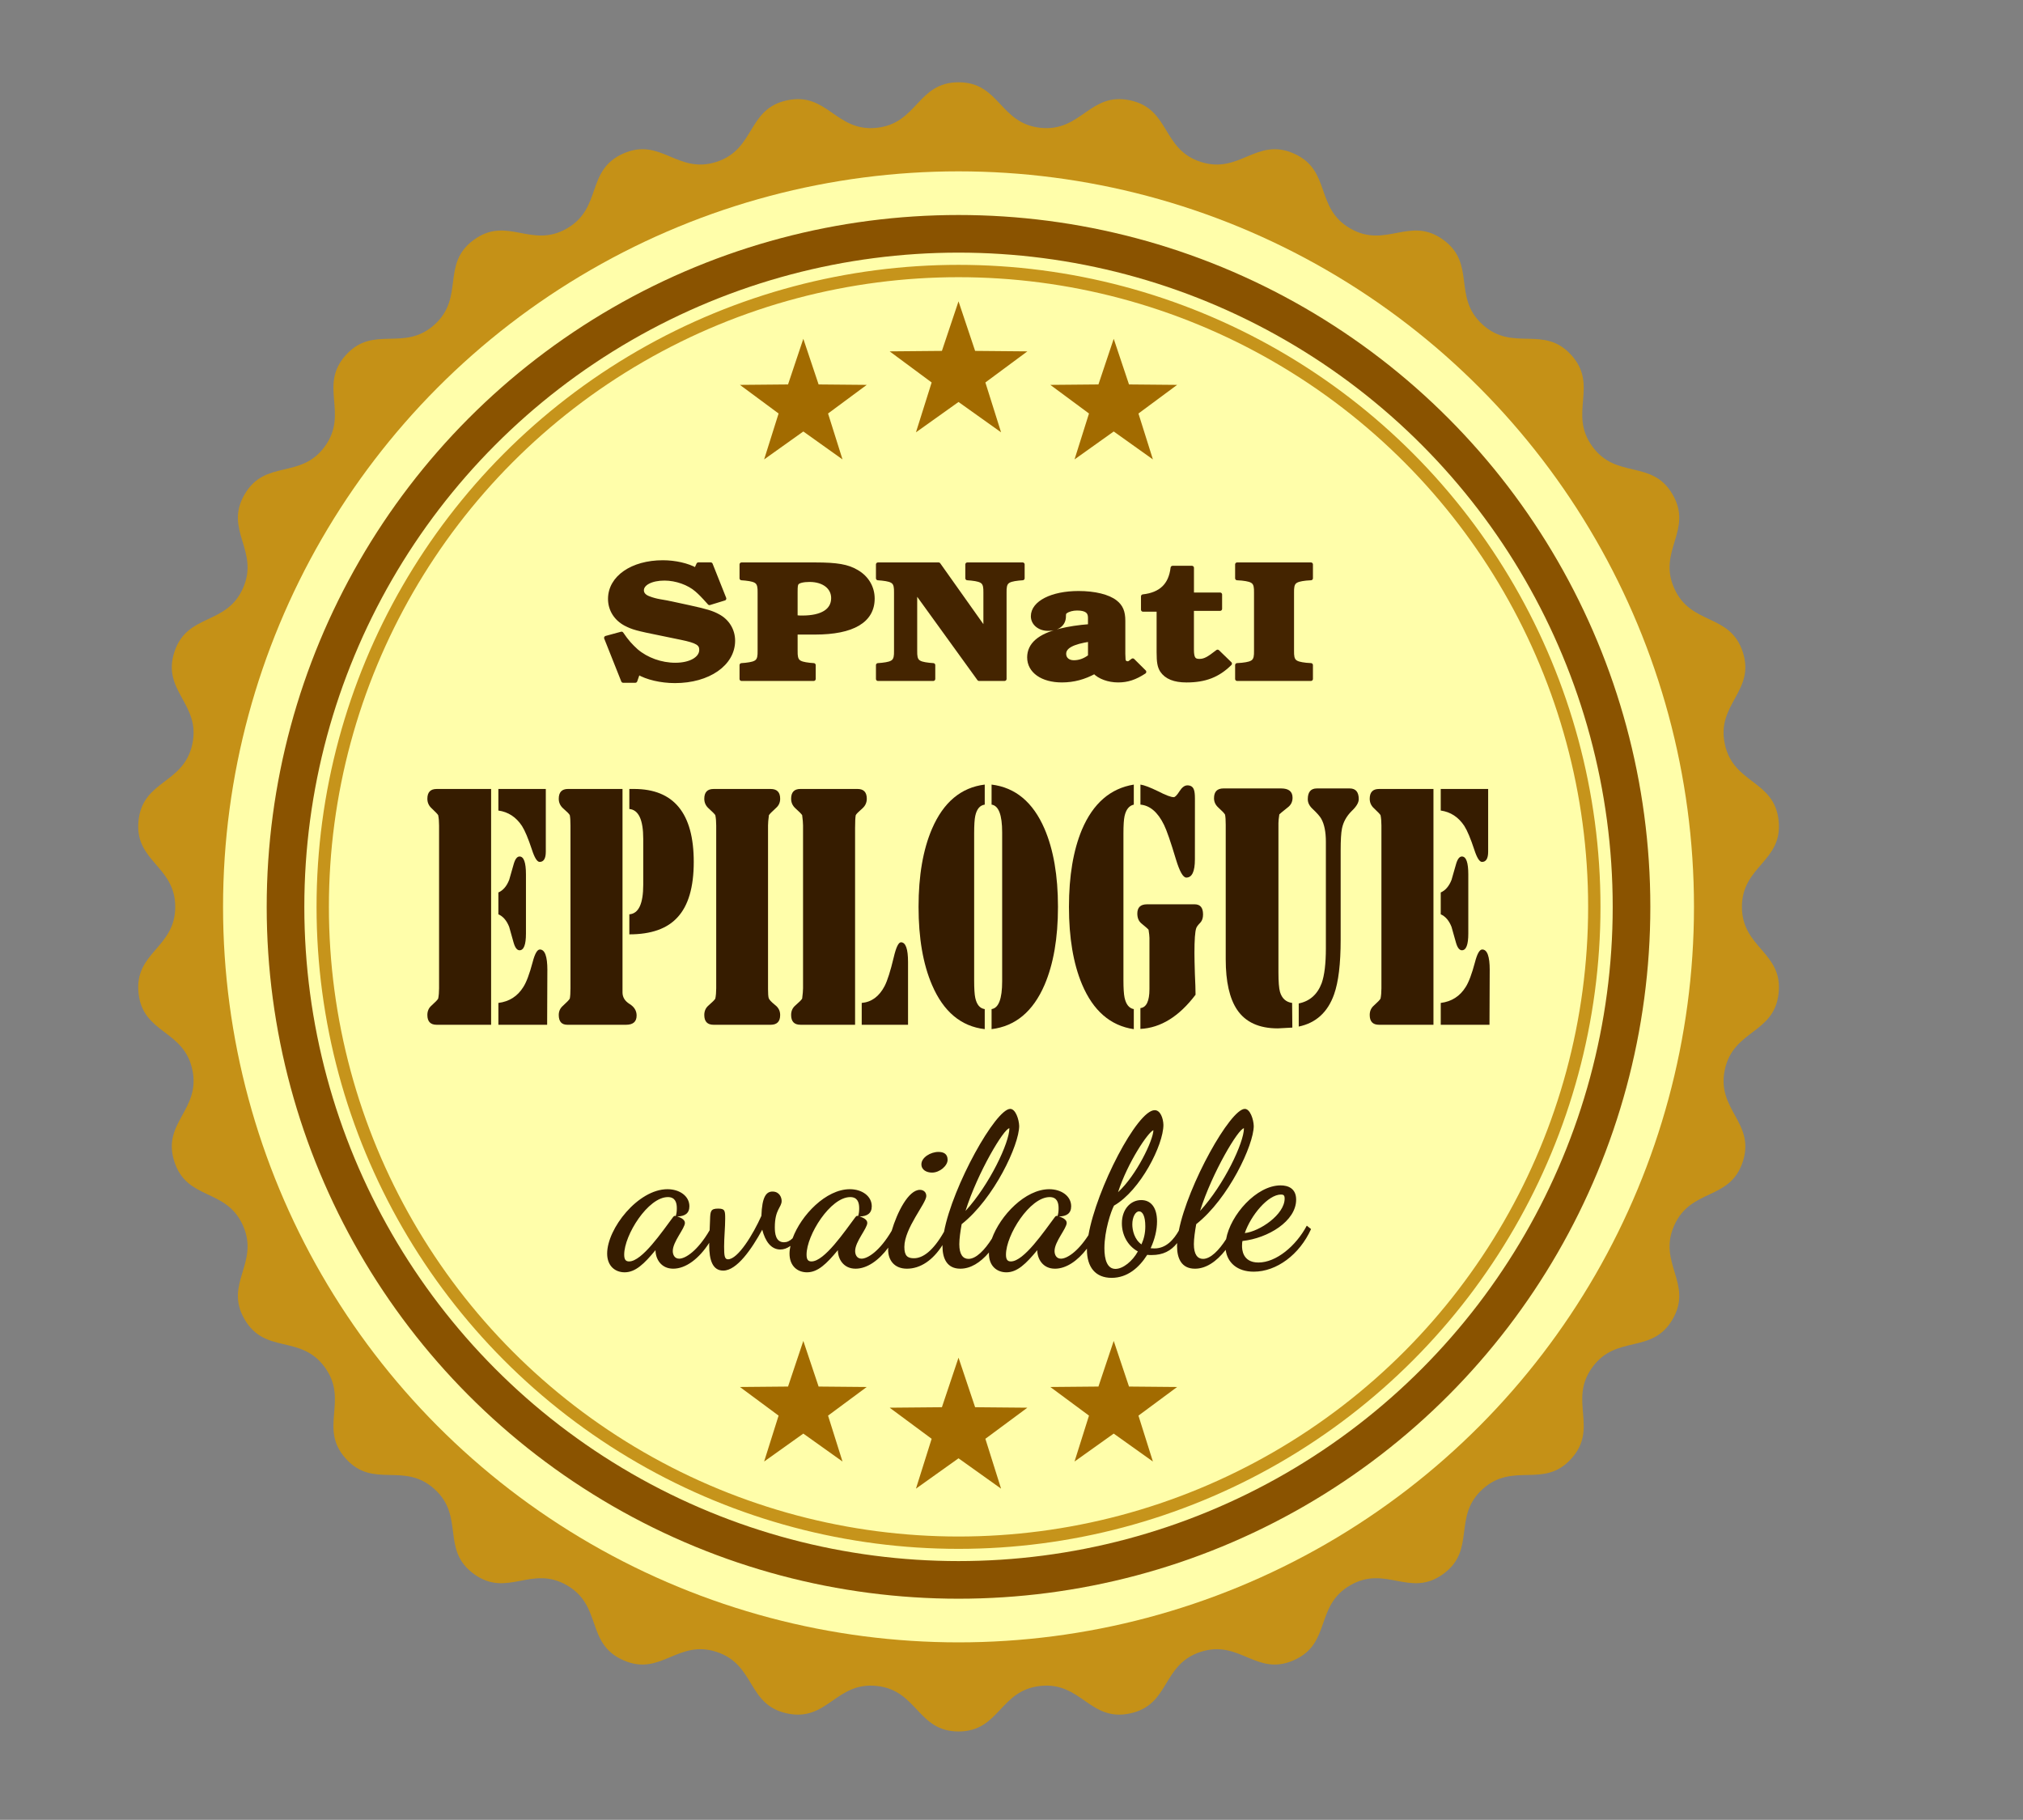 <?xml version="1.0" encoding="UTF-8"?>
<svg width="491.94" height="442.51" version="1.1" viewBox="0 0 130.16 117.08" xmlns="http://www.w3.org/2000/svg">
  <rect x="0" y="0" width="130.16" height="117.08" fill="#808080" stroke="none"/>
  <path d="m107.62 84.869c-1.326 2.297-3.611 0.952-5.17 3.098-1.559 2.146 0.426 3.904-1.349 5.875-1.775 1.971-3.731 0.181-5.702 1.955-1.971 1.775-0.395 3.907-2.541 5.466-2.146 1.559-3.687-0.599-5.983 0.727s-1.199 3.74-3.622 4.818c-2.423 1.079-3.482-1.352-6.004-0.533s-1.95 3.409-4.544 3.96-3.124-2.047-5.762-1.769c-2.638 0.277-2.616 2.929-5.268 2.929-2.652 0-2.631-2.651-5.268-2.929-2.638-0.277-3.168 2.321-5.762 1.769s-2.022-3.14-4.544-3.96-3.581 1.611-6.004 0.533c-2.423-1.079-1.325-3.492-3.622-4.818-2.297-1.326-3.838 0.832-5.983-0.727-2.146-1.559-0.57-3.691-2.541-5.466-1.971-1.775-3.927 0.016-5.702-1.955-1.775-1.971 0.21-3.729-1.349-5.875-1.559-2.146-3.844-0.801-5.17-3.098-1.326-2.297 0.981-3.604-0.098-6.027-1.079-2.423-3.594-1.583-4.413-4.105-0.82-2.522 1.709-3.321 1.157-5.915-0.551-2.594-3.186-2.296-3.463-4.933s2.362-2.893 2.362-5.545c1e-6 -2.652-2.639-2.908-2.362-5.545 0.277-2.638 2.912-2.339 3.463-4.933 0.551-2.594-1.977-3.393-1.157-5.915 0.82-2.522 3.335-1.683 4.413-4.105 1.079-2.423-1.228-3.73 0.098-6.027 1.326-2.297 3.611-0.952 5.17-3.098 1.559-2.146-0.426-3.904 1.349-5.875 1.775-1.971 3.731-0.181 5.702-1.955 1.971-1.775 0.395-3.907 2.541-5.466s3.687 0.599 5.983-0.727c2.297-1.326 1.199-3.74 3.622-4.818 2.423-1.079 3.482 1.352 6.004 0.533 2.522-0.82 1.95-3.409 4.544-3.96s3.124 2.047 5.762 1.769c2.638-0.277 2.616-2.929 5.268-2.929s2.631 2.651 5.268 2.929c2.638 0.277 3.168-2.321 5.762-1.769 2.594 0.551 2.022 3.14 4.544 3.96 2.522 0.82 3.581-1.611 6.004-0.533 2.423 1.079 1.325 3.492 3.622 4.818 2.297 1.326 3.838-0.832 5.983 0.727 2.146 1.559 0.57 3.691 2.541 5.466 1.971 1.775 3.927-0.016 5.702 1.955 1.775 1.971-0.21 3.729 1.349 5.875 1.559 2.146 3.844 0.801 5.17 3.098 1.326 2.297-0.981 3.604 0.098 6.027 1.079 2.423 3.594 1.583 4.413 4.105s-1.709 3.321-1.157 5.915 3.186 2.296 3.463 4.933-2.362 2.893-2.362 5.545 2.639 2.908 2.362 5.545-2.912 2.339-3.463 4.933 1.977 3.393 1.157 5.915c-0.82 2.522-3.335 1.683-4.413 4.105-1.079 2.423 1.228 3.73-0.098 6.027z" fill="#c59117" fill-rule="evenodd" style="paint-order:normal"/>
  <circle cx="61.671" cy="58.343" r="47.32" fill="#ffffac" fill-rule="evenodd" opacity=".99"/>
  <ellipse cx="61.671" cy="58.343" rx="43.301" ry="43.301" fill="none" stroke="#8a5300" stroke-linejoin="round" stroke-width="2.421"/>
  <ellipse cx="61.671" cy="58.343" rx="40.907" ry="40.907" fill="none" stroke="#c6941b" stroke-linejoin="round" stroke-width=".794"/>
  <g fill="#a26b00" fill-rule="evenodd">
    <path d="m61.671 19.387 1.068 3.188 3.362 0.03-2.702 2.001 1.01 3.207-2.738-1.952-2.738 1.952 1.01-3.207-2.702-2.001 3.362-0.03z"/>
    <path d="m71.657 21.797 0.983 2.936 3.096 0.028-2.488 1.842 0.93 2.953-2.521-1.797-2.521 1.797 0.93-2.953-2.488-1.842 3.096-0.028z"/>
    <path d="m51.686 21.797 0.983 2.936 3.096 0.028-2.488 1.842 0.93 2.953-2.521-1.797-2.521 1.797 0.93-2.953-2.488-1.842 3.096-0.028z"/>
    <path d="m61.671 87.347 1.068 3.188 3.362 0.03-2.702 2.001 1.01 3.207-2.738-1.952-2.738 1.952 1.01-3.207-2.702-2.001 3.362-0.03z"/>
    <path d="m71.657 86.269 0.983 2.936 3.096 0.028-2.488 1.842 0.93 2.953-2.521-1.797-2.521 1.797 0.93-2.953-2.488-1.842 3.096-0.028z"/>
    <path d="m51.686 86.269 0.983 2.936 3.096 0.028-2.488 1.842 0.93 2.953-2.521-1.797-2.521 1.797 0.93-2.953-2.488-1.842 3.096-0.028z"/>
  </g>
  <g fill="#442400" stroke="#442400" stroke-linecap="round" stroke-linejoin="round" stroke-width=".261">
    <path d="m44.776 36.661c-0.529-0.303-1.348-0.487-2.128-0.487-1.97 0-3.398 0.984-3.398 2.357 0 0.681 0.37 1.276 1.005 1.611 0.463 0.238 0.727 0.314 2.287 0.627l1.309 0.27c0.992 0.205 1.269 0.368 1.269 0.768 0 0.562-0.687 0.962-1.666 0.962-0.925 0-1.851-0.335-2.512-0.897-0.357-0.324-0.608-0.595-0.952-1.103l-0.992 0.27 1.097 2.757h0.78l0.185-0.53c0.555 0.335 1.467 0.551 2.366 0.551 2.155 0 3.741-1.103 3.741-2.595 0-0.67-0.357-1.265-0.965-1.589-0.397-0.216-0.754-0.324-1.89-0.573l-1.203-0.26c-0.026-0.011-0.278-0.054-0.648-0.119-0.251-0.043-0.489-0.108-0.687-0.184-0.317-0.108-0.476-0.292-0.476-0.519 0-0.443 0.608-0.757 1.454-0.757 0.754 0 1.573 0.292 2.076 0.735 0.225 0.195 0.397 0.368 0.82 0.843l0.952-0.292-0.873-2.195h-0.793z" style="font-feature-settings:normal;font-variant-caps:normal;font-variant-ligatures:normal;font-variant-numeric:normal"/>
    <path d="m51.188 40.694h1.256c2.419 0 3.702-0.757 3.702-2.184 0-0.714-0.37-1.351-1.031-1.73-0.582-0.346-1.269-0.465-2.657-0.465h-4.746v0.887l0.264 0.022c0.767 0.086 0.912 0.227 0.899 0.908v3.73c0.014 0.681-0.132 0.822-0.899 0.908l-0.264 0.022v0.887h4.64v-0.887l-0.264-0.022c-0.767-0.087-0.912-0.227-0.899-0.908zm0-2.595c0-0.389 0.014-0.508 0.093-0.595 0.093-0.119 0.397-0.195 0.806-0.195 0.912 0 1.52 0.476 1.52 1.168 0 0.811-0.714 1.254-1.983 1.254-0.132 0-0.225 0-0.436-0.022z" style="font-feature-settings:normal;font-variant-caps:normal;font-variant-ligatures:normal;font-variant-numeric:normal"/>
    <path d="m60.389 36.315h-3.9v0.887l0.264 0.022c0.767 0.086 0.912 0.227 0.899 0.908v3.73c0.014 0.681-0.132 0.822-0.899 0.908l-0.264 0.022v0.887h3.556v-0.887l-0.264-0.022c-0.767-0.087-0.912-0.227-0.899-0.908v-3.871l4.111 5.687h1.639v-5.547c-0.014-0.681 0.132-0.822 0.899-0.908l0.264-0.022v-0.887h-3.556v0.887l0.264 0.022c0.767 0.086 0.912 0.227 0.899 0.908v2.433z" style="font-feature-settings:normal;font-variant-caps:normal;font-variant-ligatures:normal;font-variant-numeric:normal"/>
    <path d="m72.882 42.489c-0.238 0.184-0.238 0.184-0.331 0.184-0.093 0-0.198-0.054-0.225-0.119-0.04-0.076-0.04-0.076-0.053-0.487v-2.13c0-0.573-0.145-0.919-0.502-1.2-0.463-0.368-1.335-0.584-2.38-0.584-1.705 0-2.935 0.627-2.935 1.492 0 0.465 0.423 0.811 0.978 0.811 0.648 0 1.031-0.314 1.018-0.833 0-0.151 0.026-0.227 0.119-0.281 0.159-0.119 0.449-0.195 0.727-0.195 0.568 0 0.833 0.184 0.833 0.584v0.551c-0.727 0.054-1.362 0.151-1.93 0.292-1.322 0.324-1.983 0.897-1.983 1.719 0 0.887 0.846 1.481 2.102 1.481 0.754 0 1.428-0.184 2.102-0.551 0.317 0.335 0.899 0.551 1.52 0.551 0.595 0 1.084-0.162 1.679-0.551zm-2.75-0.26c-0.344 0.26-0.674 0.378-1.044 0.378-0.37 0-0.621-0.216-0.621-0.541 0-0.465 0.529-0.746 1.666-0.919z" style="font-feature-settings:normal;font-variant-caps:normal;font-variant-ligatures:normal;font-variant-numeric:normal"/>
    <path d="m78.5 39.169v-0.919h-1.811v-1.719h-1.243c-0.132 1.114-0.754 1.708-1.904 1.838v0.854h1.005v2.735c0 0.66 0.053 0.919 0.211 1.179 0.291 0.432 0.806 0.638 1.586 0.638 1.19 0 2.023-0.324 2.789-1.081l-0.793-0.768c-0.595 0.465-0.833 0.595-1.177 0.595-0.357 0-0.476-0.173-0.476-0.735v-2.616z" style="font-feature-settings:normal;font-variant-caps:normal;font-variant-ligatures:normal;font-variant-numeric:normal"/>
    <path d="m84.344 43.678v-0.887l-0.317-0.022c-0.767-0.087-0.912-0.227-0.899-0.908v-3.73c-0.014-0.681 0.132-0.822 0.899-0.908l0.317-0.022v-0.887h-4.746v0.887l0.317 0.022c0.767 0.086 0.912 0.227 0.899 0.908v3.73c0.014 0.681-0.132 0.822-0.899 0.908l-0.317 0.022v0.887z" style="font-feature-settings:normal;font-variant-caps:normal;font-variant-ligatures:normal;font-variant-numeric:normal"/>
  </g>
  <g fill="#361c00">
    <path d="m35.117 54.79q0 0.661-0.397 0.661-0.241 0-0.497-0.793-0.355-1.074-0.639-1.52-0.568-0.859-1.518-0.992v-1.388h3.051zm-1.277 5.272q0 1.074-0.412 1.074-0.241 0-0.383-0.496-0.142-0.496-0.284-1.008-0.241-0.611-0.695-0.81v-1.405q0.454-0.198 0.695-0.81 0.142-0.496 0.284-0.992 0.142-0.512 0.383-0.512 0.412 0 0.412 1.157zm-2.242 5.867h-3.505q-0.596 0-0.596-0.628 0-0.38 0.27-0.611 0.369-0.331 0.426-0.446 0.057-0.281 0.057-0.661v-10.478q0-0.38-0.057-0.661-0.057-0.099-0.426-0.446-0.27-0.248-0.27-0.611 0-0.628 0.596-0.628h3.505zm3.619-3.52-0.014 3.52h-3.136v-1.405q1.05-0.132 1.604-1.025 0.298-0.463 0.596-1.587 0.213-0.826 0.468-0.826 0.483 0 0.483 1.322z" style="font-feature-settings:normal;font-variant-caps:normal;font-variant-ligatures:normal;font-variant-numeric:normal;paint-order:stroke markers fill"/>
    <path d="m44.636 55.451q0 2.446-1.05 3.57-0.993 1.091-3.094 1.091v-1.289q0.894-0.066 0.894-1.901v-2.958q0-1.835-0.894-1.917v-1.289h0.298q3.846 0 3.846 4.694zm-3.676 9.883q0 0.595-0.681 0.595h-3.775q-0.553 0-0.553-0.628 0-0.364 0.27-0.595 0.383-0.347 0.44-0.463 0.043-0.215 0.043-0.661v-10.478q0-0.446-0.043-0.661-0.057-0.116-0.44-0.446-0.27-0.248-0.27-0.611 0-0.628 0.596-0.628h3.505v13.089q0 0.463 0.454 0.744 0.454 0.281 0.454 0.744z" style="font-feature-settings:normal;font-variant-caps:normal;font-variant-ligatures:normal;font-variant-numeric:normal;paint-order:stroke markers fill"/>
    <path d="m50.196 65.301q0 0.628-0.61 0.628h-3.676q-0.596 0-0.596-0.628 0-0.38 0.27-0.611 0.383-0.331 0.44-0.446 0.057-0.281 0.057-0.661v-10.478q0-0.38-0.057-0.661-0.057-0.099-0.44-0.446-0.27-0.248-0.27-0.611 0-0.628 0.596-0.628h3.676q0.61 0 0.61 0.628 0 0.364-0.27 0.595-0.383 0.347-0.454 0.463-0.057 0.43-0.057 0.661v10.528q0 0.43 0.043 0.578t0.412 0.446q0.326 0.248 0.326 0.645z" style="font-feature-settings:normal;font-variant-caps:normal;font-variant-ligatures:normal;font-variant-numeric:normal;paint-order:stroke markers fill"/>
    <path d="m55.769 51.385q0 0.364-0.27 0.611-0.383 0.331-0.44 0.446-0.043 0.215-0.043 0.826v12.66h-3.519q-0.596 0-0.596-0.628 0-0.38 0.27-0.611 0.383-0.331 0.44-0.446 0.057-0.43 0.057-0.661v-10.478q0-0.231-0.057-0.661-0.057-0.099-0.44-0.446-0.27-0.248-0.27-0.611 0-0.628 0.596-0.628h3.676q0.596 0 0.596 0.628zm2.654 14.544h-2.98v-1.405q0.951-0.083 1.476-1.091 0.27-0.529 0.582-1.835 0.227-0.975 0.468-0.975 0.454 0 0.454 1.273z" style="font-feature-settings:normal;font-variant-caps:normal;font-variant-ligatures:normal;font-variant-numeric:normal;paint-order:stroke markers fill"/>
    <path d="m68.07 58.343q0 3.008-0.866 5.024-1.107 2.562-3.406 2.843v-1.289q0.681-0.099 0.681-1.785v-9.586q0-1.686-0.681-1.785v-1.289q2.299 0.281 3.406 2.843 0.866 2.016 0.866 5.024zm-4.712 7.867q-2.285-0.264-3.392-2.843-0.866-2.016-0.866-5.024t0.866-5.024q1.107-2.562 3.392-2.843v1.289q-0.468 0.066-0.61 0.727-0.071 0.331-0.071 1.124v9.454q0 0.793 0.071 1.124 0.142 0.661 0.61 0.727z" style="font-feature-settings:normal;font-variant-caps:normal;font-variant-ligatures:normal;font-variant-numeric:normal;paint-order:stroke markers fill"/>
    <path d="m76.88 55.286q0 1.173-0.553 1.173-0.312 0-0.667-1.173-0.511-1.702-0.766-2.215-0.596-1.223-1.518-1.306v-1.289q0.355 0.05 1.135 0.43 0.738 0.38 1.008 0.38 0.128 0 0.369-0.38 0.241-0.38 0.511-0.38 0.312 0 0.412 0.264 0.071 0.165 0.071 0.595zm0.525 3.537q0 0.347-0.17 0.529-0.227 0.231-0.27 0.364-0.114 0.331-0.114 1.587 0 0.446 0.028 1.355 0.043 0.892 0.043 1.339-1.589 2.099-3.548 2.198v-1.339q0.582-0.066 0.582-1.223v-3.289q0-0.165-0.057-0.529-0.043-0.066-0.468-0.413-0.255-0.215-0.255-0.628 0-0.595 0.624-0.595h3.065q0.539 0 0.539 0.645zm-4.456 7.388q-2.256-0.331-3.335-2.892-0.837-2-0.837-4.975t0.837-4.975q1.079-2.529 3.335-2.892v1.289q-0.454 0.099-0.596 0.744-0.071 0.331-0.071 1.107v9.454q0 0.76 0.071 1.107 0.142 0.661 0.596 0.744z" style="font-feature-settings:normal;font-variant-caps:normal;font-variant-ligatures:normal;font-variant-numeric:normal;paint-order:stroke markers fill"/>
    <path d="m87.421 51.418q0 0.331-0.454 0.76-0.497 0.496-0.624 1.124-0.085 0.413-0.085 1.421v5.735q0 2.33-0.426 3.52-0.61 1.719-2.271 2.066v-1.487q1.064-0.215 1.476-1.306 0.27-0.76 0.27-2.248v-6.842q0-0.959-0.298-1.487-0.128-0.231-0.568-0.645-0.298-0.281-0.298-0.611 0-0.694 0.582-0.694h2.115q0.582 0 0.582 0.694zm-4.258-0.099q0 0.397-0.312 0.628-0.497 0.397-0.539 0.446-0.057 0.364-0.057 0.562v9.602q0 0.909 0.099 1.256 0.184 0.628 0.781 0.711l0.014 1.587q-0.894 0.05-0.937 0.05-1.802 0-2.611-1.19-0.738-1.091-0.738-3.256v-8.644q0-0.446-0.043-0.661-0.071-0.132-0.44-0.463-0.27-0.248-0.27-0.595 0-0.628 0.61-0.628h3.704q0.738 0 0.738 0.595z" style="font-feature-settings:normal;font-variant-caps:normal;font-variant-ligatures:normal;font-variant-numeric:normal;paint-order:stroke markers fill"/>
    <path d="m95.748 54.79q0 0.661-0.397 0.661-0.241 0-0.497-0.793-0.355-1.074-0.639-1.52-0.568-0.859-1.518-0.992v-1.388h3.051zm-1.277 5.272q0 1.074-0.412 1.074-0.241 0-0.383-0.496-0.142-0.496-0.284-1.008-0.241-0.611-0.695-0.81v-1.405q0.454-0.198 0.695-0.81 0.142-0.496 0.284-0.992 0.142-0.512 0.383-0.512 0.412 0 0.412 1.157zm-2.242 5.867h-3.505q-0.596 0-0.596-0.628 0-0.38 0.27-0.611 0.369-0.331 0.426-0.446 0.057-0.281 0.057-0.661v-10.478q0-0.38-0.057-0.661-0.057-0.099-0.426-0.446-0.27-0.248-0.27-0.611 0-0.628 0.596-0.628h3.505zm3.619-3.52-0.014 3.52h-3.136v-1.405q1.05-0.132 1.604-1.025 0.298-0.463 0.596-1.587 0.213-0.826 0.468-0.826 0.483 0 0.483 1.322z" style="font-feature-settings:normal;font-variant-caps:normal;font-variant-ligatures:normal;font-variant-numeric:normal;paint-order:stroke markers fill"/>
  </g>
  <path transform="scale(.265)" d="m245.28 269.21c-3.53 0-13.976 18.676-16.074 29.83-2.69 4.729-5.191 6.43-7.307 6.43-1.5 0-2.328-0.518-2.328-2.742 0-4.552 5.328-10.603 5.328-12.361 0-0.983-0.723-1.5-1.551-1.5-2.774 0-5.513 5.416-6.854 9.943-2.875 4.886-5.798 6.764-7.32 6.764-1.138 0-1.551-0.982-1.551-1.861 0-2.276 2.947-5.483 2.947-6.828 0-0.879-1.189-1.346-1.861-1.553 1.81-0.048 2.947-0.724 2.947-2.482 0-2.483-2.38-4.139-5.328-4.139-5.794 0-11.824 6.305-13.891 11.916-0.699 0.678-1.381 0.965-2.092 0.965-2.017 0-2.225-2.173-2.225-3.621 0-4.397 1.656-4.811 1.656-6.414 0-0.828-0.517-2.275-2.225-2.275-1.5 0-2.534 1.241-2.689 5.896-2.017 4.5-5.69 10.551-8.121 10.551-0.828 0-0.932-0.931-0.932-3.103 0-2.224 0.26-4.656 0.26-6.725 0-1.966-0.048-2.482-1.707-2.482-1.81 0-1.915 0.621-1.967 2.689-0.048 1.095-0.072 1.772-0.102 2.568-2.9 4.985-5.862 6.898-7.398 6.898-1.138 0-1.551-0.982-1.551-1.861 0-2.276 2.947-5.483 2.947-6.828 0-0.879-1.189-1.346-1.861-1.553 1.81-0.048 2.947-0.724 2.947-2.482 0-2.483-2.38-4.139-5.328-4.139-7.138 0-14.637 9.569-14.637 15.621 0 3.052 1.964 4.553 4.24 4.553 2.638 0 4.759-2.068 7.5-5.379 0 2.121 1.347 4.5 4.295 4.5 3.082 0 6.291-2.454 8.752-6.287-2e-3 0.141-0.012 0.448-0.012 0.545 0 3.672 0.828 6.207 3.414 6.207 3.311 0 6.93-5.276 9.465-9.932 0.724 2.793 2.123 4.811 4.398 4.811 0.788 0 1.623-0.276 2.449-0.875-0.134 0.642-0.225 1.269-0.225 1.857 0 3.052 1.964 4.553 4.24 4.553 2.638 0 4.759-2.068 7.5-5.379 0 2.121 1.345 4.5 4.293 4.5 2.753 0 5.608-1.961 7.941-5.111-0.011 0.173-0.027 0.354-0.027 0.508 0 2.535 1.501 4.604 4.553 4.604 3.278 0 6.313-2.057 8.648-5.744-0.002 0.085-0.01 0.176-0.01 0.26 0 3 1.085 5.484 4.344 5.484 2.443 0 4.807-1.426 6.951-3.945-0.003 0.089-0.02 0.184-0.02 0.271 0 3.052 1.966 4.553 4.242 4.553 2.638 0 4.758-2.068 7.5-5.379 0 2.121 1.345 4.5 4.293 4.5 2.685 0 5.468-1.86 7.768-4.873-0.001 0.071-0.008 0.147-0.008 0.217 0 4.293 2.069 6.879 6 6.879 3.828 0 6.671-2.482 8.637-5.586 0.362 0.048 0.726 0.049 1.088 0.049 2.755 0 4.676-1.012 6.182-2.908-0.013 0.251-0.027 0.501-0.027 0.738 0 3 1.087 5.484 4.346 5.484 2.64 0 5.187-1.667 7.465-4.578 0.403 3.08 2.771 5.301 6.811 5.301 5.535 0 11.121-4.137 13.914-10.344l-1.033-0.828c-2.638 4.966-7.449 8.949-11.742 8.949-3.931 0-3.982-3.311-3.982-4.035 0-0.672 0.046-0.931 0.102-1.19 6.207-0.672 13.035-4.811 13.035-10.035 0-2.741-1.965-3.465-3.775-3.465-5.863 0-12.182 7.168-13.229 13.062-1.718 2.678-3.761 4.781-5.6 4.781-1.345 0-2.225-1.086-2.225-3.568 0-1.345 0.258-3.103 0.568-4.861 7.862-6.207 13.967-19.242 13.967-23.846-0.048-1.603-0.879-4.139-2.172-4.139-3.502 0-13.814 18.386-16.023 29.568-1.175 2.045-3.001 4.309-5.908 4.309-0.414 0-0.57-0.049-0.932-0.049 1.034-2.224 1.553-4.5 1.553-6.518 0-3.517-1.604-5.172-3.828-5.172-2.638 0-4.707 2.276-4.707 5.639 0 2.741 1.344 5.431 3.879 6.828-1.293 2.379-3.621 4.24-5.432 4.24-2.017 0-2.689-2.276-2.689-5.018 0-4.242 1.604-8.999 2.328-10.344 6.414-3.672 12-14.743 12-19.605-0.048-1.603-0.724-3.568-2.121-3.568-4.233 0-14.125 19.086-16.082 30.348-2.659 4.106-5.267 5.705-6.676 5.705-1.138 0-1.553-0.982-1.553-1.861 0-2.276 2.949-5.483 2.949-6.828 0-0.879-1.191-1.346-1.863-1.553 1.81-0.048 2.949-0.724 2.949-2.482 0-2.483-2.38-4.139-5.328-4.139-5.825 0-11.887 6.373-13.922 12.006-1.735 2.739-3.813 4.908-5.682 4.908-1.345 0-2.225-1.086-2.225-3.568 0-1.345 0.258-3.103 0.568-4.861 7.862-6.207 13.967-19.242 13.967-23.846-0.048-1.603-0.879-4.139-2.172-4.139zm-0.207 4.707c0 3.466-4.811 13.706-10.656 20.068 2.948-9.362 9.363-20.068 10.656-20.068zm56.949 0c0 3.466-4.811 13.706-10.656 20.068 2.948-9.362 9.363-20.068 10.656-20.068zm-21.984 0.465c-0.048 2.431-4.086 10.915-8.586 15.053 2.328-7.19 7.293-14.587 8.586-15.053zm-52.189 5.277c-1.914 0-4.139 1.345-4.139 3 0 1.397 1.293 2.018 2.586 2.018 1.862 0 3.775-1.655 3.775-3.103 0-1.448-0.981-1.914-2.223-1.914zm83.174 10.344c0.621 0 0.879 0.209 0.879 0.984 0 3.879-6.051 7.965-9.672 8.379 1.448-4.293 5.638-9.363 8.793-9.363zm-148.87 0.621c1.759 0 2.174 1.293 2.174 2.689 0 0.724-0.049 1.242-0.26 1.914-0.048 0-0.155-0.047-0.207-0.047-0.155 0-0.311 0.102-0.414 0.258-2.639 3.518-7.553 10.807-10.707 10.807-0.828 0-1.19-0.465-1.19-1.654 0-4.759 5.793-13.967 10.604-13.967zm44.277 0c1.759 0 2.174 1.293 2.174 2.689 0 0.724-0.049 1.242-0.26 1.914-0.048 0-0.155-0.047-0.207-0.047-0.155 0-0.311 0.102-0.414 0.258v-0.004c-2.638 3.517-7.552 10.811-10.707 10.811-0.828 0-1.189-0.465-1.189-1.654 0-4.759 5.793-13.967 10.604-13.967zm48.416 0c1.759 0 2.172 1.293 2.172 2.689 0 0.724-0.047 1.242-0.258 1.914-0.048 0-0.155-0.047-0.207-0.047-0.155 0-0.311 0.102-0.414 0.258v-0.004c-2.638 3.517-7.552 10.811-10.707 10.811-0.828 0-1.19-0.465-1.19-1.654 0-4.759 5.793-13.967 10.604-13.967zm21.725 3.467c0.828 0 1.5 1.136 1.5 3.619 0 1.655-0.311 3.002-0.932 4.398-1.707-1.19-2.223-3.415-2.223-4.863 0-1.707 0.723-3.154 1.654-3.154z" fill="#361c00" style="font-variant-caps:normal;font-variant-east-asian:normal;font-variant-ligatures:normal;font-variant-numeric:normal;paint-order:markers stroke fill"/>
</svg>
